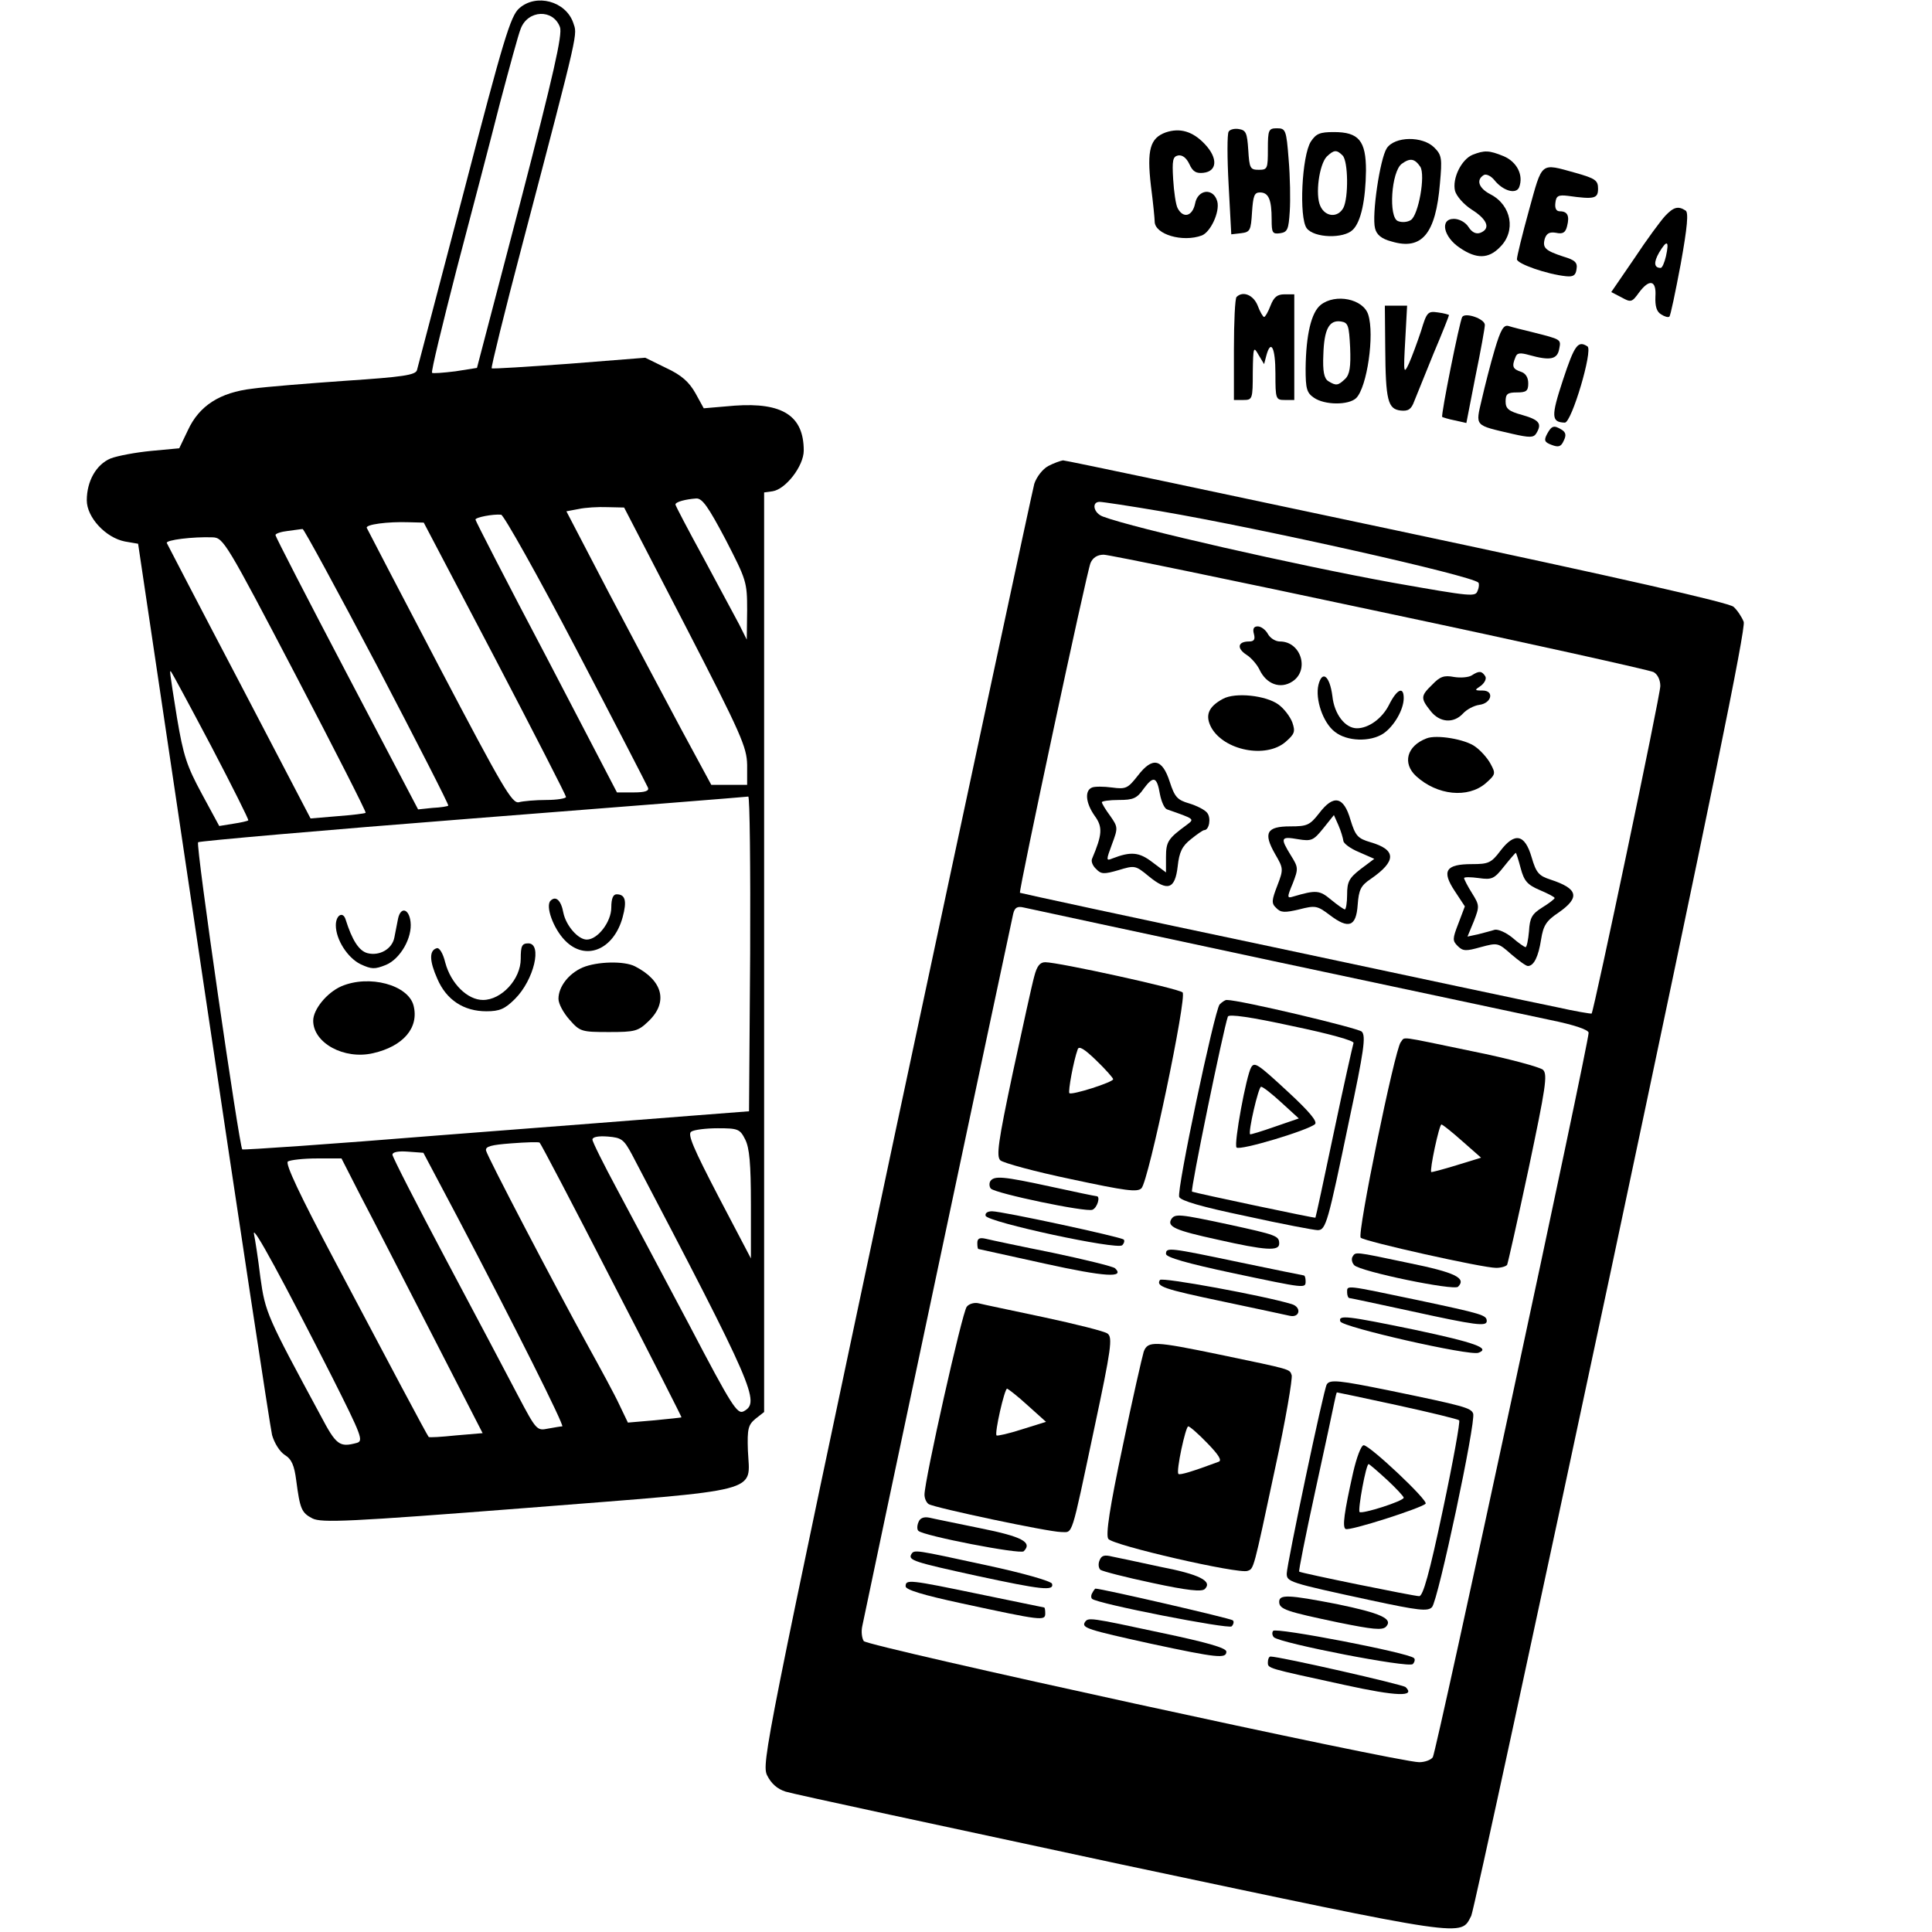 <?xml version="1.0" standalone="no"?>
<!DOCTYPE svg PUBLIC "-//W3C//DTD SVG 20010904//EN"
 "http://www.w3.org/TR/2001/REC-SVG-20010904/DTD/svg10.dtd">
<svg version="1.0" xmlns="http://www.w3.org/2000/svg"
 width="512pt" height="512pt" viewBox="0 0 512 512"
 preserveAspectRatio="xMidYMid meet">

<g transform="translate(0,512) scale(0.1,-0.1)"
fill="#000000" stroke="none">
<path d="M1376 5098 c-23 -20 -42 -83 -146 -483 -66 -253 -123 -467 -125 -476
-4 -13 -38 -18 -188 -28 -100 -7 -212 -16 -248 -21 -86 -10 -141 -45 -171
-110 l-23 -48 -75 -7 c-41 -4 -89 -13 -107 -20 -38 -16 -63 -60 -63 -111 0
-45 50 -99 101 -109 l35 -6 173 -1162 c95 -639 177 -1179 182 -1200 6 -21 20
-44 34 -53 18 -11 25 -28 30 -67 10 -76 14 -86 43 -101 24 -12 96 -9 570 28
633 50 589 38 584 152 -2 58 1 68 20 84 l23 18 0 1219 0 1218 22 3 c35 5 83
67 83 108 0 92 -56 128 -183 119 l-82 -7 -22 40 c-17 30 -37 48 -78 67 l-55
27 -202 -16 c-111 -8 -203 -14 -205 -12 -2 2 34 149 81 327 154 586 146 555
135 589 -20 57 -98 78 -143 38z m108 -50 c7 -19 -17 -125 -105 -464 l-115
-439 -57 -9 c-32 -4 -60 -6 -62 -4 -3 3 27 126 65 274 39 148 91 346 115 441
25 94 49 183 55 197 19 50 86 53 104 4z m439 -1358 c55 -107 57 -112 57 -187
l-1 -78 -20 40 c-12 22 -54 101 -95 177 -41 75 -74 138 -74 141 0 7 27 14 55
16 16 1 32 -22 78 -109z m-106 -230 c148 -287 162 -320 163 -367 l0 -53 -48 0
-47 0 -80 148 c-43 81 -130 244 -192 362 l-112 215 32 6 c18 4 52 6 77 5 l44
-1 163 -315z m-290 -60 c102 -195 187 -360 190 -367 4 -9 -7 -13 -38 -13 l-44
0 -187 359 c-104 197 -188 361 -188 364 0 6 46 15 68 13 7 -1 97 -161 199
-356z m-215 -25 c103 -197 188 -363 188 -367 0 -4 -24 -8 -52 -8 -29 0 -62 -3
-73 -6 -18 -4 -43 39 -210 357 -105 200 -191 366 -193 370 -4 9 55 17 112 15
l39 -1 189 -360z m-312 -21 c105 -201 190 -367 188 -369 -2 -2 -20 -5 -42 -6
l-38 -4 -189 360 c-104 198 -189 363 -189 367 0 4 15 9 33 11 17 2 35 5 39 5
3 1 92 -163 198 -364z m-217 -22 c104 -199 188 -364 186 -366 -2 -2 -36 -6
-75 -9 l-71 -6 -189 362 c-104 198 -190 364 -192 368 -3 8 69 17 122 15 28 -1
37 -16 219 -364z m-223 -190 c56 -107 100 -195 98 -196 -2 -2 -20 -6 -40 -9
l-37 -6 -46 85 c-40 74 -49 101 -66 202 -21 131 -20 127 -15 121 2 -2 50 -91
106 -197z m1428 -549 l-3 -418 -155 -12 c-85 -7 -386 -30 -669 -52 -283 -23
-516 -39 -519 -37 -8 9 -124 808 -117 814 3 3 331 32 728 63 397 31 725 57
730 58 4 0 6 -187 5 -416z m-13 -493 c11 -22 15 -63 15 -172 l0 -143 -86 164
c-66 127 -83 166 -72 172 7 5 39 9 70 9 54 0 59 -2 73 -30z m-300 -40 c325
-620 340 -656 296 -680 -17 -9 -31 12 -144 228 -69 130 -155 292 -191 359 -36
67 -66 127 -66 133 0 7 16 10 41 8 36 -3 42 -7 64 -48z m-54 -333 c103 -199
186 -363 185 -363 0 -1 -33 -4 -72 -8 l-70 -6 -23 48 c-12 26 -49 94 -81 152
-91 165 -269 506 -272 521 -2 11 14 15 67 19 39 3 72 4 75 2 3 -2 89 -166 191
-365z m-409 168 c151 -287 285 -555 278 -555 -4 0 -21 -3 -38 -6 -29 -6 -31
-4 -79 87 -27 52 -113 214 -191 361 -78 147 -142 272 -142 278 0 7 16 10 41 8
l41 -3 90 -170z m-257 57 c28 -53 112 -217 187 -363 l137 -267 -71 -6 c-38 -4
-71 -6 -72 -4 -5 6 -109 202 -247 463 -95 179 -134 262 -126 267 7 4 41 8 77
8 l65 0 50 -98z m-76 -479 c80 -159 85 -172 66 -177 -45 -12 -54 -6 -95 72
-142 263 -147 273 -160 367 -6 50 -14 101 -17 115 -5 29 79 -127 206 -377z"/>
<path d="M1620 2715 c0 -38 -36 -85 -65 -85 -23 0 -55 37 -62 71 -6 33 -20 46
-34 32 -14 -14 7 -73 38 -105 54 -56 129 -26 153 61 12 44 7 61 -16 61 -9 0
-14 -11 -14 -35z"/>
<path d="M1055 2686 c-3 -14 -7 -37 -10 -51 -6 -30 -39 -49 -71 -41 -23 6 -41
35 -58 89 -7 23 -26 12 -26 -15 0 -38 31 -86 65 -103 30 -14 38 -14 68 -2 38
16 70 72 65 114 -4 35 -26 41 -33 9z"/>
<path d="M1380 2579 c0 -54 -51 -109 -100 -109 -41 0 -85 43 -100 99 -6 25
-16 41 -23 38 -20 -6 -19 -34 2 -81 24 -56 70 -86 130 -86 35 0 49 6 76 33 50
50 73 147 35 147 -17 0 -20 -7 -20 -41z"/>
<path d="M1544 2556 c-37 -16 -64 -51 -64 -83 0 -13 13 -37 29 -55 28 -32 32
-33 105 -33 69 0 77 2 105 29 52 50 38 107 -36 145 -29 15 -101 13 -139 -3z"/>
<path d="M904 2506 c-38 -17 -74 -61 -74 -91 0 -59 82 -104 159 -86 79 18 122
67 107 126 -14 55 -118 83 -192 51z"/>
<path d="M3089 4769 c-41 -15 -50 -46 -39 -141 6 -46 10 -88 10 -95 0 -34 74
-56 125 -37 23 9 48 62 41 90 -10 37 -52 33 -59 -6 -7 -33 -31 -40 -46 -12 -5
9 -10 44 -12 77 -3 50 -1 60 13 63 11 2 22 -6 30 -23 9 -20 18 -25 37 -23 37
4 39 39 4 76 -32 34 -66 44 -104 31z"/>
<path d="M3256 4771 c-4 -6 -4 -69 0 -141 l7 -131 26 3 c24 3 26 7 29 56 3 43
6 52 21 52 23 0 31 -19 31 -72 0 -35 2 -39 23 -36 19 3 22 10 25 58 2 30 1 92
-3 138 -6 78 -8 82 -31 82 -22 0 -24 -4 -24 -55 0 -52 -1 -55 -24 -55 -23 0
-25 4 -28 53 -3 45 -6 52 -25 55 -11 2 -24 -1 -27 -7z"/>
<path d="M3474 4745 c-24 -37 -32 -202 -11 -230 20 -26 98 -28 122 -4 22 21
34 80 35 157 0 79 -19 102 -85 102 -37 0 -47 -4 -61 -25z m84 -37 c15 -15 16
-112 2 -139 -15 -27 -48 -24 -61 5 -14 30 -3 110 17 131 19 18 26 19 42 3z"/>
<path d="M3675 4727 c-18 -28 -40 -177 -31 -212 4 -17 17 -28 44 -35 80 -24
117 20 128 154 6 66 5 75 -15 95 -31 31 -105 30 -126 -2z m89 -49 c14 -23 -5
-128 -25 -141 -9 -6 -24 -7 -34 -3 -26 9 -18 132 10 152 22 16 34 14 49 -8z"/>
<path d="M3903 4710 c-30 -12 -55 -63 -47 -96 4 -14 23 -36 45 -50 41 -26 50
-50 22 -61 -11 -4 -22 1 -31 15 -8 13 -25 22 -39 22 -38 0 -28 -48 16 -77 44
-30 76 -29 106 2 43 42 31 111 -25 140 -31 16 -39 38 -18 51 6 4 19 -2 28 -13
23 -29 58 -39 66 -19 12 32 -6 67 -41 82 -39 16 -51 16 -82 4z"/>
<path d="M4052 4563 c-18 -65 -32 -123 -32 -130 0 -12 80 -40 130 -45 19 -2
26 2 28 19 3 17 -4 24 -35 33 -48 16 -56 23 -49 48 5 14 13 18 30 15 18 -4 25
1 29 18 7 27 1 39 -19 39 -10 0 -14 8 -12 23 2 18 8 21 33 18 71 -10 80 -7 80
19 0 22 -7 27 -60 42 -94 26 -87 31 -123 -99z"/>
<path d="M4413 4548 c-12 -13 -49 -63 -82 -113 l-61 -89 27 -14 c25 -14 28
-13 46 12 28 38 47 34 44 -10 -1 -25 3 -40 15 -47 9 -6 19 -9 22 -6 3 2 16 65
30 139 18 100 21 137 13 142 -20 13 -32 9 -54 -14z m2 -107 c-4 -17 -10 -31
-14 -31 -18 0 -19 15 -4 41 21 35 27 31 18 -10z"/>
<path d="M3277 4333 c-4 -3 -7 -66 -7 -140 l0 -133 25 0 c24 0 25 2 25 73 1
68 2 70 15 47 l15 -25 6 23 c12 44 24 21 24 -48 0 -68 1 -70 25 -70 l25 0 0
140 0 140 -26 0 c-19 0 -28 -7 -37 -30 -6 -16 -14 -30 -17 -30 -3 0 -11 14
-17 30 -11 28 -39 40 -56 23z"/>
<path d="M3500 4312 c-25 -20 -39 -79 -40 -169 0 -53 3 -64 22 -77 29 -20 92
-20 112 -1 29 29 49 168 32 221 -13 42 -87 57 -126 26z m78 -113 c2 -51 -1
-71 -13 -83 -19 -18 -24 -19 -45 -6 -11 7 -15 26 -13 70 2 67 15 93 47 88 19
-3 21 -11 24 -69z"/>
<path d="M3671 4198 c1 -140 7 -162 41 -166 20 -2 28 3 36 25 6 15 29 72 51
126 23 54 41 100 41 102 0 1 -13 5 -29 7 -27 4 -30 1 -45 -49 -10 -30 -24 -68
-32 -86 -14 -30 -15 -27 -10 61 l5 92 -30 0 -29 0 1 -112z"/>
<path d="M3875 4280 c-7 -12 -57 -261 -53 -265 2 -1 17 -6 33 -9 l31 -7 24
123 c14 68 25 129 25 137 0 16 -52 34 -60 21z"/>
<path d="M3961 4193 c-11 -37 -26 -96 -34 -131 -17 -73 -21 -68 82 -92 44 -10
55 -10 62 1 16 26 9 36 -36 49 -37 10 -45 17 -45 36 0 20 5 24 30 24 25 0 30
4 30 24 0 16 -7 27 -20 31 -21 7 -24 14 -14 38 4 12 12 13 37 6 54 -15 74 -12
79 16 5 26 7 25 -72 45 -25 6 -53 13 -62 16 -13 4 -21 -9 -37 -63z"/>
<path d="M4142 4113 c-32 -97 -31 -112 5 -113 18 0 75 192 60 202 -25 16 -34
5 -65 -89z"/>
<path d="M4100 3970 c-9 -17 -7 -22 12 -29 18 -7 25 -5 32 11 7 14 6 22 -5 29
-21 13 -27 11 -39 -11z"/>
<path d="M2778 3885 c-15 -8 -31 -29 -37 -47 -5 -18 -170 -788 -367 -1712
-346 -1630 -356 -1680 -341 -1711 11 -22 27 -36 49 -43 18 -6 419 -92 890
-193 926 -196 898 -192 927 -136 6 12 173 784 371 1714 263 1239 357 1699 351
1715 -5 13 -17 31 -27 40 -13 11 -298 76 -892 202 -480 102 -878 186 -885 186
-6 -1 -24 -7 -39 -15z m299 -120 c268 -46 822 -170 841 -189 2 -3 2 -12 -2
-21 -6 -17 -11 -17 -226 21 -253 46 -685 144 -767 175 -25 9 -31 39 -9 39 8 0
81 -11 163 -25z m580 -266 c388 -82 715 -155 725 -160 11 -6 18 -21 18 -37 0
-25 -176 -861 -182 -868 -2 -1 -44 6 -93 17 -50 10 -389 82 -755 160 -366 77
-666 142 -667 143 -4 4 177 851 187 874 6 14 18 22 35 22 13 0 343 -68 732
-151z m-287 -925 c349 -74 681 -145 738 -157 64 -13 102 -26 102 -34 0 -30
-404 -1909 -413 -1920 -5 -7 -21 -13 -36 -13 -56 0 -1463 307 -1472 321 -5 8
-7 25 -4 39 6 32 393 1858 400 1888 4 17 11 21 28 17 12 -3 308 -66 657 -141z"/>
<path d="M3323 3440 c4 -15 0 -20 -13 -20 -30 0 -33 -18 -7 -35 13 -8 29 -27
35 -40 18 -38 55 -52 87 -31 46 30 23 106 -33 106 -12 0 -26 9 -32 20 -6 11
-18 20 -27 20 -10 0 -14 -6 -10 -20z"/>
<path d="M3900 3330 c-8 -5 -29 -7 -47 -4 -26 5 -37 1 -57 -20 -31 -30 -32
-36 -5 -70 24 -31 61 -34 86 -7 10 11 29 21 43 23 33 4 41 38 9 38 -22 0 -22
1 -4 13 10 8 15 19 11 25 -9 14 -16 15 -36 2z"/>
<path d="M3494 3305 c-9 -38 12 -100 43 -124 32 -26 94 -28 129 -5 28 19 54
63 54 94 0 32 -18 24 -39 -18 -18 -36 -54 -62 -85 -62 -31 0 -60 37 -65 85 -7
54 -27 70 -37 30z"/>
<path d="M3241 3268 c-39 -21 -48 -44 -31 -76 34 -61 145 -83 197 -38 24 21
26 27 18 51 -6 16 -22 37 -37 48 -33 24 -114 33 -147 15z"/>
<path d="M3780 3163 c-52 -20 -64 -66 -27 -100 56 -51 137 -59 184 -19 27 24
27 26 13 52 -8 15 -26 35 -40 45 -26 20 -104 33 -130 22z"/>
<path d="M3015 3064 c-26 -33 -31 -36 -68 -31 -22 3 -46 3 -53 0 -20 -8 -17
-41 7 -75 22 -30 20 -50 -7 -114 -3 -7 2 -19 11 -27 13 -14 21 -14 59 -3 43
13 45 13 80 -16 50 -41 70 -35 77 26 4 38 12 54 35 72 16 13 32 24 35 24 14 0
19 33 8 46 -6 8 -28 19 -48 25 -31 9 -38 17 -51 57 -20 62 -46 67 -85 16z m59
-49 c4 -20 12 -38 19 -40 74 -26 73 -25 52 -41 -49 -36 -55 -44 -55 -85 l0
-41 -36 27 c-35 27 -57 29 -106 10 -17 -7 -17 -5 -1 38 16 43 16 45 -5 75 -12
16 -22 33 -22 36 0 3 20 6 45 6 38 0 48 4 66 30 26 35 35 32 43 -15z"/>
<path d="M3496 2965 c-25 -32 -32 -35 -77 -35 -62 0 -72 -17 -40 -73 22 -38
23 -40 6 -84 -15 -39 -16 -47 -3 -59 12 -13 23 -13 61 -4 43 11 48 10 81 -15
50 -38 70 -31 74 27 3 40 8 51 35 69 68 47 68 77 -1 97 -34 10 -40 17 -53 59
-18 63 -45 68 -83 18z m64 -73 c0 -7 19 -21 41 -30 l41 -18 -36 -27 c-31 -24
-36 -34 -36 -68 0 -21 -3 -39 -6 -39 -3 0 -20 12 -37 26 -30 25 -39 26 -100 8
-16 -5 -17 -3 -1 35 15 39 15 42 -5 74 -29 47 -27 51 19 43 36 -6 41 -3 67 29
l28 35 12 -27 c7 -16 12 -34 13 -41z"/>
<path d="M3976 2865 c-24 -32 -32 -35 -75 -35 -70 0 -81 -18 -46 -71 l27 -41
-17 -45 c-16 -41 -16 -46 -2 -60 14 -14 22 -14 61 -3 45 12 46 12 81 -19 20
-17 39 -31 44 -31 16 0 28 25 35 70 6 38 14 50 47 72 57 40 51 63 -22 87 -31
10 -38 18 -50 59 -18 62 -45 67 -83 17z m54 -46 c9 -34 18 -44 51 -58 21 -9
39 -18 39 -21 -1 -3 -15 -14 -33 -25 -27 -17 -33 -27 -35 -63 -2 -23 -6 -42
-9 -42 -3 0 -19 11 -35 25 -17 14 -38 23 -47 21 -9 -3 -29 -8 -44 -12 l-28 -6
17 41 c15 39 15 42 -5 74 -12 19 -21 37 -21 40 0 3 17 3 39 0 35 -5 41 -2 67
31 16 20 30 36 31 36 1 0 7 -18 13 -41z"/>
<path d="M2741 2533 c-6 -21 -31 -136 -57 -256 -39 -184 -44 -221 -33 -232 8
-7 92 -30 188 -50 145 -31 175 -35 186 -24 19 19 121 507 109 519 -10 10 -329
80 -364 80 -14 0 -22 -10 -29 -37z m209 -273 c0 -8 -110 -43 -116 -37 -4 4 11
86 22 116 3 10 17 2 49 -29 25 -24 45 -47 45 -50z"/>
<path d="M3232 2458 c-14 -19 -114 -491 -107 -510 4 -10 58 -26 178 -51 95
-21 180 -37 189 -37 22 0 27 20 83 289 40 188 45 225 34 237 -11 10 -323 84
-358 84 -5 0 -13 -6 -19 -12z m355 -102 c-2 -6 -26 -112 -52 -236 -26 -124
-48 -226 -49 -227 -1 -2 -317 65 -327 69 -5 3 83 430 95 464 3 7 60 -1 170
-25 101 -21 165 -39 163 -45z"/>
<path d="M3316 2292 c-13 -21 -47 -205 -39 -213 9 -9 191 46 208 62 7 7 -17
35 -70 84 -82 76 -90 81 -99 67z m80 -94 l46 -42 -64 -22 c-34 -12 -64 -21
-65 -20 -6 5 22 126 29 126 5 0 29 -19 54 -42z"/>
<path d="M3712 2358 c-16 -21 -116 -508 -106 -518 10 -10 323 -80 359 -80 13
0 26 4 29 8 2 4 28 119 57 255 45 214 51 250 38 262 -8 7 -92 30 -187 49 -203
42 -177 39 -190 24z m163 -262 l50 -44 -65 -20 c-36 -11 -66 -19 -67 -18 -5 4
21 126 27 126 3 0 28 -20 55 -44z"/>
<path d="M2624 1989 c-3 -6 -2 -15 2 -19 13 -13 252 -63 269 -56 13 5 22 36
11 36 -3 0 -56 11 -120 25 -129 28 -152 30 -162 14z"/>
<path d="M2612 1898 c6 -17 349 -91 362 -78 5 5 7 12 4 15 -7 7 -322 75 -349
75 -12 0 -19 -5 -17 -12z"/>
<path d="M3104 1889 c-12 -20 12 -30 122 -54 128 -29 164 -31 164 -11 0 21 -6
23 -134 51 -131 28 -142 29 -152 14z"/>
<path d="M2590 1826 c0 -9 1 -16 3 -16 1 0 81 -18 177 -39 159 -35 212 -38
185 -12 -6 5 -80 23 -165 41 -85 17 -165 34 -177 37 -17 4 -23 1 -23 -11z"/>
<path d="M3090 1797 c0 -9 56 -25 173 -50 199 -42 197 -42 197 -22 0 8 -2 15
-5 15 -2 0 -79 16 -171 35 -186 39 -194 40 -194 22z"/>
<path d="M3584 1789 c-3 -6 -1 -16 5 -22 17 -17 264 -68 275 -57 23 23 -8 38
-131 63 -147 31 -140 30 -149 16z"/>
<path d="M3074 1728 c-11 -17 9 -24 166 -57 85 -18 165 -35 178 -38 27 -6 32
23 5 31 -72 22 -344 72 -349 64z"/>
<path d="M3570 1695 c0 -8 3 -15 6 -15 3 0 77 -16 165 -35 169 -37 199 -41
199 -26 0 16 -11 19 -185 56 -192 40 -185 40 -185 20z"/>
<path d="M2562 1657 c-12 -14 -112 -460 -112 -498 0 -10 5 -21 11 -25 16 -10
319 -74 351 -74 32 0 25 -22 88 275 45 211 49 241 35 251 -8 6 -84 25 -168 43
-84 18 -162 34 -173 37 -11 3 -26 -1 -32 -9z m161 -261 l49 -44 -64 -20 c-34
-11 -65 -18 -67 -16 -6 5 21 124 28 124 3 -1 28 -20 54 -44z"/>
<path d="M3552 1618 c5 -15 343 -92 366 -83 33 12 -9 27 -169 61 -180 37 -203
40 -197 22z"/>
<path d="M3031 1538 c-4 -13 -30 -126 -56 -252 -34 -160 -45 -233 -38 -244 10
-17 346 -94 369 -85 17 6 15 -1 73 271 28 128 47 240 44 248 -6 16 2 14 -190
54 -174 36 -191 37 -202 8z m169 -243 c31 -32 39 -46 29 -49 -67 -25 -103 -36
-106 -32 -7 6 19 126 26 126 4 0 27 -20 51 -45z"/>
<path d="M3516 1451 c-8 -12 -106 -478 -106 -501 0 -22 5 -24 223 -71 126 -27
151 -30 162 -18 16 17 117 492 109 513 -6 15 -23 20 -222 61 -133 27 -158 30
-166 16z m187 -55 c87 -19 161 -37 164 -40 3 -3 -16 -109 -43 -236 -36 -171
-53 -230 -63 -230 -14 0 -313 61 -318 65 -2 1 17 96 42 211 25 115 48 221 51
237 3 15 6 27 7 27 1 0 73 -15 160 -34z"/>
<path d="M3586 1218 c-24 -107 -29 -145 -20 -150 10 -6 200 55 212 67 8 8
-147 154 -164 155 -7 0 -19 -33 -28 -72z m89 -19 c25 -23 45 -45 45 -48 0 -9
-110 -44 -117 -38 -5 6 17 127 24 127 2 0 24 -19 48 -41z"/>
<path d="M2434 1086 c-4 -9 -4 -20 0 -23 13 -13 270 -63 279 -54 24 24 -5 39
-115 61 -62 13 -123 25 -135 28 -15 3 -25 -1 -29 -12z"/>
<path d="M2415 1001 c-9 -16 9 -21 173 -57 172 -37 206 -41 200 -21 -3 7 -76
28 -174 49 -190 41 -191 42 -199 29z"/>
<path d="M2914 985 c-4 -9 -3 -20 2 -25 5 -4 67 -20 138 -35 93 -20 131 -24
139 -16 21 21 -15 39 -119 59 -55 12 -112 24 -127 27 -20 5 -28 3 -33 -10z"/>
<path d="M2400 916 c0 -9 46 -23 148 -45 213 -46 222 -47 222 -27 0 9 -1 16
-3 16 -1 0 -78 16 -170 35 -188 39 -197 40 -197 21z"/>
<path d="M2895 899 c-4 -6 -4 -13 -1 -16 13 -13 362 -81 370 -73 5 5 7 13 3
16 -5 5 -347 84 -364 84 -1 0 -5 -5 -8 -11z"/>
<path d="M3390 875 c0 -20 20 -26 158 -55 89 -18 115 -21 125 -11 20 21 -14
36 -130 60 -129 25 -153 26 -153 6z"/>
<path d="M2875 821 c-9 -15 7 -20 175 -57 177 -38 200 -40 200 -21 0 10 -54
25 -173 50 -191 41 -193 41 -202 28z"/>
<path d="M3374 798 c-4 -5 -2 -13 2 -17 18 -16 357 -82 368 -71 5 5 7 13 3 16
-14 14 -367 82 -373 72z"/>
<path d="M3360 715 c0 -17 -4 -15 202 -60 141 -31 190 -32 163 -6 -8 7 -333
81 -358 81 -4 0 -7 -7 -7 -15z"/>
</g>
</svg>
